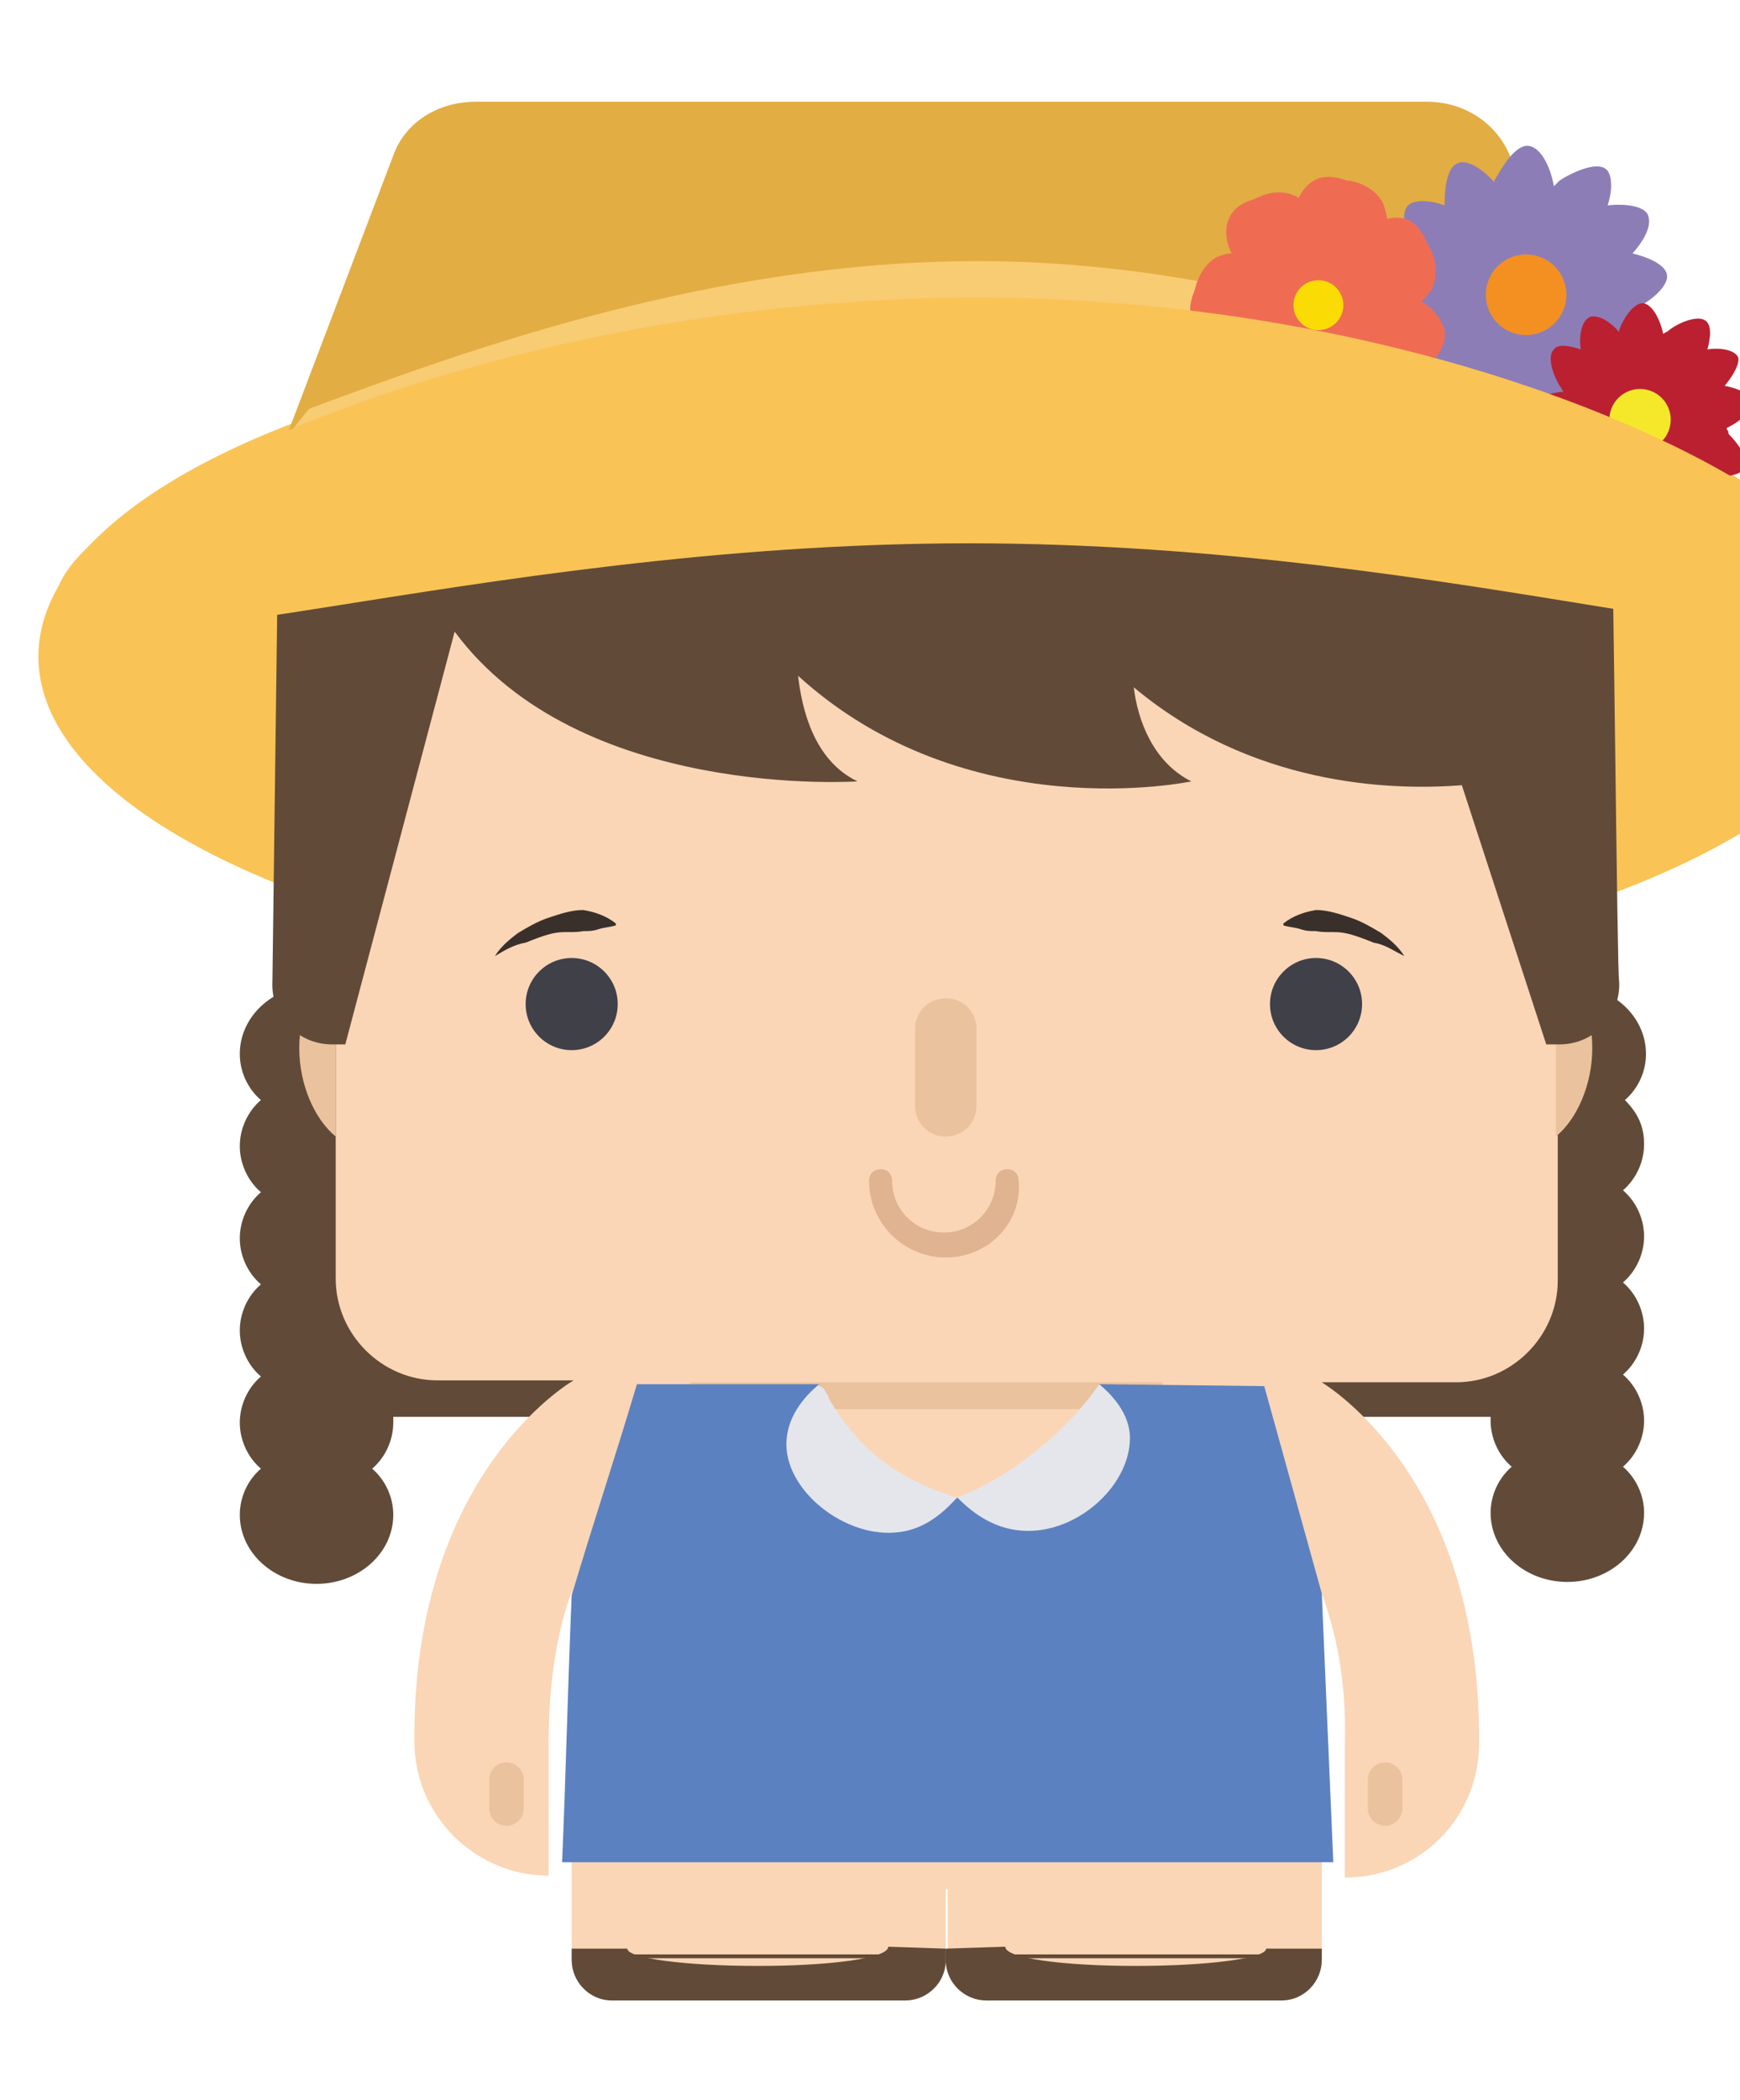 <?xml version="1.0" encoding="utf-8"?>
<!-- Generator: Adobe Illustrator 19.2.1, SVG Export Plug-In . SVG Version: 6.00 Build 0)  -->
<svg version="1.2" baseProfile="tiny" id="Capa_1" xmlns="http://www.w3.org/2000/svg" xmlns:xlink="http://www.w3.org/1999/xlink"
	 x="0px" y="0px" viewBox="0 0 90.7 109.4" xml:space="preserve">
<ellipse fill="#FAC356" cx="49.9" cy="34.2" rx="47.9" ry="17.6"/>
<path fill="#614B38" d="M84.7,57.3c0.7-0.6,1.1-1.5,1.1-2.4c0-2-1.8-3.6-4-3.6c-0.2,0-0.4,0-0.6,0L79,27.9c-0.2-2.6-2.5-4.7-5.1-4.7
	h-49c-2.7,0-4.9,2-5.1,4.7l-2.2,23.5c-0.3-0.1-0.7-0.1-1.1-0.1c-2.2,0-4,1.6-4,3.6c0,0.9,0.4,1.8,1.1,2.4c-0.7,0.6-1.1,1.5-1.1,2.4
	s0.4,1.8,1.1,2.4c-0.7,0.6-1.1,1.5-1.1,2.4s0.4,1.8,1.1,2.4c-0.7,0.6-1.1,1.5-1.1,2.4s0.4,1.8,1.1,2.4c-0.7,0.6-1.1,1.5-1.1,2.4
	s0.4,1.8,1.1,2.4c-0.7,0.6-1.1,1.5-1.1,2.4c0,2,1.8,3.6,4,3.6s4-1.6,4-3.6c0-0.9-0.4-1.8-1.1-2.4c0.7-0.6,1.1-1.5,1.1-2.4
	c0-0.1,0-0.2,0-0.3c0.2,0,0.4,0,0.6,0h56.5h0.1c0,0.1,0,0.1,0,0.2c0,0.9,0.4,1.8,1.1,2.4c-0.7,0.6-1.1,1.5-1.1,2.4
	c0,2,1.8,3.6,4,3.6s4-1.6,4-3.6c0-0.9-0.4-1.8-1.1-2.4c0.7-0.6,1.1-1.5,1.1-2.4s-0.4-1.8-1.1-2.4c0.7-0.6,1.1-1.5,1.1-2.4
	s-0.4-1.8-1.1-2.4c0.7-0.6,1.1-1.5,1.1-2.4s-0.4-1.8-1.1-2.4c0.7-0.6,1.1-1.5,1.1-2.4S85.4,58,84.7,57.3z"/>
<path fill="#FAD6B6" d="M75.8,21.2h-53c-2.9,0-5.3,2.4-5.3,5.3v40.1c0,2.9,2.4,5.3,5.3,5.3h7.1c-1,0.6-8.4,5.6-8.3,18.8l0,0
	c0,3.9,3.2,7,7,7v-7l0,0c0-3.3,0.5-5.9,1.2-7.8v15.2l0,0v3.9c0,1.1,0.9,2.1,2.1,2.1h15.3c1.1,0,2.1-0.9,2.1-2.1v-3.6h0.1v3.6
	c0,1.1,0.9,2.1,2.1,2.1h15.3c1.1,0,2.1-0.9,2.1-2.1v-3.9l0,0V83c0.7,1.9,1.3,4.5,1.2,7.8l0,0v7c3.9,0,7-3.1,7-7l0,0
	C77.2,77.7,70,72.7,68.9,72h7c2.9,0,5.3-2.4,5.3-5.3V26.5C81.1,23.5,78.7,21.2,75.8,21.2z"/>
<path fill="#E2B88B" d="M70,90.8"/>
<g>
	<circle fill="#404049" cx="29.8" cy="52.3" r="2.4"/>
	<circle fill="#404049" cx="68.6" cy="52.3" r="2.4"/>
</g>
<path fill="#E0B391" d="M49.3,65.5c-2.2,0-4-1.8-4-4c0-0.4,0.3-0.6,0.6-0.6c0.4,0,0.6,0.3,0.6,0.6c0,1.5,1.2,2.7,2.7,2.7
	s2.7-1.2,2.7-2.7c0-0.4,0.3-0.6,0.6-0.6c0.4,0,0.6,0.3,0.6,0.6C53.3,63.7,51.5,65.5,49.3,65.5z"/>
<g>
	<path fill="#EBC29E" d="M17.5,59.2c-1.1-0.9-1.9-2.7-1.9-4.6c0-2,0.8-3.7,1.9-4.6V59.2z"/>
	<path fill="#EBC29E" d="M81.1,59.2c1.1-0.9,1.9-2.7,1.9-4.6c0-2-0.8-3.7-1.9-4.6V59.2z"/>
	<path fill="#EBC29E" d="M60.6,72c0,0.8-0.6,1.4-1.2,1.4H37.2c-0.7,0-1.2-0.6-1.2-1.4H60.6z"/>
	<path fill="#EBC29E" d="M49.3,59.2L49.3,59.2c-0.9,0-1.6-0.7-1.6-1.6v-4c0-0.9,0.7-1.6,1.6-1.6l0,0c0.9,0,1.6,0.7,1.6,1.6v4
		C50.9,58.5,50.2,59.2,49.3,59.2z"/>
	<path fill="#EBC29E" d="M26.4,95.1L26.4,95.1c-0.5,0-0.9-0.4-0.9-0.9v-1.5c0-0.5,0.4-0.9,0.9-0.9l0,0c0.5,0,0.9,0.4,0.9,0.9v1.5
		C27.3,94.7,26.9,95.1,26.4,95.1z"/>
	<path fill="#EBC29E" d="M72.2,95.1L72.2,95.1c0.5,0,0.9-0.4,0.9-0.9v-1.5c0-0.5-0.4-0.9-0.9-0.9l0,0c-0.5,0-0.9,0.4-0.9,0.9v1.5
		C71.3,94.7,71.7,95.1,72.2,95.1z"/>
</g>
<path fill="#614B38" d="M84,27.6c-0.5-3.4-4.9-17.1-34.9-18.1C17.3,8.5,14.5,28,14.5,28l-0.3,23.1c-0.1,1.8,1.3,3.3,3.1,3.3H18
	l5.7-21.5c6.5,8.8,21,7.8,21,7.8c-2.3-1.1-2.9-3.8-3.1-5.5c8.8,8,20.5,5.5,20.5,5.5c-2-1-2.8-3.2-3-4.9c6.1,5.1,13.3,5.4,17.1,5.1
	l4.4,13.5h0.7c1.8,0,3.2-1.5,3.1-3.3C84.3,51.1,84.1,28,84,27.6z"/>
<path fill="#E2AD43" d="M84.9,24.4H14.3l6.2-16.3c0.6-1.7,2.3-2.8,4.3-2.8h49.6c1.9,0,3.6,1.1,4.3,2.8L84.9,24.4z"/>
<path fill="#F8CC73" d="M82.9,20.6c-8.2-3-19.3-7-31.9-7c-13.6,0-26.1,4.4-34.9,7.7l-0.8,1c9.1-3.4,21.9-6.2,35.8-6.2
	c12.9,0,24.5,2.3,32.8,5.4L82.9,20.6z"/>
<g>
	<path fill="#8D7DB6" d="M85.2,16.1c1-0.5,1.7-1.2,1.7-1.7c0-0.6-1-1-1.8-1.2c0.7-0.8,1-1.5,0.8-2s-1.3-0.6-2.1-0.5
		C84.1,9.8,84,9,83.7,8.8c-0.5-0.4-1.8,0.2-2.4,0.6c-0.1,0.1-0.2,0.2-0.3,0.3c-0.2-1.1-0.7-2-1.3-2.1c-0.7-0.1-1.4,1.1-1.8,1.8v0.1
		c-0.7-0.8-1.5-1.2-1.9-1c-0.6,0.2-0.7,1.4-0.7,2.2c-0.8-0.3-1.6-0.3-1.9,0c-0.5,0.5,0,1.8,0.4,2.5c0.1,0.2,0.2,0.3,0.3,0.4
		c-1.3,0.1-2.3,0.6-2.4,1.1c-0.2,0.7,1,1.5,1.7,1.9c0.2,0.1,0.4,0.2,0.7,0.3c-1.1,0.8-1.7,1.8-1.5,2.4c0.2,0.7,1.7,0.7,2.4,0.6
		c0.1,0,0.2,0,0.3-0.1c-0.1,0.8,0,1.4,0.3,1.6c0.5,0.4,1.8-0.2,2.4-0.7c0.1-0.1,0.1-0.1,0.2-0.2c0.3,1.1,0.9,1.9,1.4,1.9
		c0.7,0,1.3-1.2,1.6-1.9l0,0c1,0.9,2,1.4,2.5,1.1c0.6-0.3,0.5-1.7,0.2-2.5c0,0,0,0,0-0.1c1.2,0.3,2.3,0.1,2.6-0.3
		c0.4-0.6-0.5-1.7-1-2.3C85.4,16.2,85.3,16.2,85.2,16.1z M79.7,15.4l-0.1-0.1c0.1,0,0.2,0,0.3,0l0,0C79.8,15.4,79.8,15.4,79.7,15.4z
		"/>

		<ellipse transform="matrix(0.262 -0.965 0.965 0.262 43.86 88.036)" fill="#F49021" cx="79.5" cy="15.4" rx="2.1" ry="2.1"/>
</g>
<g>
	<path fill="#BB2030" d="M90,22.3c0.8-0.4,1.3-0.9,1.3-1.3c0-0.5-0.8-0.8-1.4-0.9c0.5-0.6,0.8-1.2,0.7-1.5c-0.2-0.4-1-0.5-1.6-0.4
		c0.2-0.7,0.2-1.3-0.1-1.5c-0.4-0.3-1.4,0.1-1.9,0.5c-0.1,0.1-0.2,0.1-0.3,0.2c-0.2-0.9-0.6-1.5-1-1.6c-0.5-0.1-1.1,0.8-1.3,1.4v0.1
		c-0.5-0.6-1.1-0.9-1.5-0.8c-0.5,0.2-0.6,1.1-0.5,1.7c-0.6-0.2-1.2-0.3-1.4,0c-0.4,0.4,0,1.4,0.3,1.9c0.1,0.1,0.1,0.2,0.2,0.3
		c-1,0.1-1.7,0.4-1.8,0.9c-0.1,0.5,0.7,1.2,1.3,1.4c0.2,0.1,0.4,0.2,0.5,0.2c-0.8,0.6-1.3,1.4-1.2,1.8c0.2,0.5,1.3,0.6,1.9,0.5
		c0.1,0,0.2,0,0.2,0c-0.1,0.6,0,1.1,0.2,1.2c0.4,0.3,1.4-0.2,1.8-0.5c0.1,0,0.1-0.1,0.1-0.1c0.3,0.8,0.7,1.4,1.1,1.5
		c0.5,0,1-0.9,1.2-1.5l0,0c0.7,0.7,1.5,1.1,1.9,0.8c0.5-0.3,0.4-1.3,0.2-1.9l0,0c0.9,0.2,1.8,0.1,2-0.3c0.3-0.5-0.3-1.3-0.8-1.8
		C90.1,22.4,90,22.4,90,22.3z M85.7,21.8C85.7,21.8,85.7,21.7,85.7,21.8c0-0.1,0.1-0.1,0.1-0.1l0,0C85.8,21.8,85.8,21.8,85.7,21.8z"
		/>

		<ellipse transform="matrix(0.262 -0.965 0.965 0.262 42.052 98.656)" fill="#F5E82B" cx="85.5" cy="21.8" rx="1.6" ry="1.6"/>
</g>
<g>
	<path fill="#EF6C53" d="M74.1,15.7c0.2-0.2,0.5-0.5,0.6-0.8c0.4-1.1-0.2-2.1-0.3-2.2c-0.1-0.3-0.4-0.9-0.9-1.2
		c-0.4-0.2-0.8-0.2-1.2-0.1c0-0.2-0.1-0.5-0.2-0.8c-0.5-1-1.7-1.2-1.9-1.2c-0.3-0.1-0.9-0.3-1.5-0.1c-0.5,0.2-0.8,0.6-1,1
		c-0.1,0-0.1-0.1-0.2-0.1c-1.1-0.5-2.1,0.2-2.2,0.2c-0.3,0.1-0.9,0.3-1.2,0.9c-0.3,0.6-0.2,1.3,0.1,1.9c-0.3,0-0.5,0.1-0.8,0.2
		c-1,0.6-1.1,1.8-1.2,1.9c-0.1,0.3-0.3,0.9,0,1.5c0.4,0.8,1.4,1.1,2.2,1.2c-0.2,0.3-0.3,0.8-0.3,1.3c0.1,1.1,1.2,1.8,1.3,1.9
		c0.2,0.2,0.7,0.7,1.4,0.7c0.7,0,1.2-0.4,1.6-0.9c0.2,0.2,0.4,0.5,0.6,0.6c1,0.6,2.1,0.1,2.3,0.1c0.3-0.1,1-0.2,1.4-0.7
		c0.2-0.2,0.3-0.5,0.3-0.8h0.1c1.1-0.2,1.6-1.4,1.7-1.5c0.2-0.3,0.6-0.8,0.5-1.5C75.1,16.5,74.6,16,74.1,15.7z"/>

		<ellipse transform="matrix(0.262 -0.965 0.965 0.262 35.478 78.052)" fill="#FBDB04" cx="68.7" cy="15.8" rx="1.3" ry="1.3"/>
</g>
<path fill="#FAC356" d="M96.8,31.3c0,4.8-20.3-3-46.3-3s-47.6,7.9-47.6,3s22-15.8,48-15.8S96.8,26.5,96.8,31.3z"/>
<path fill="#5C81C0" d="M68.9,83l0.6,14H29.3c0.2-4.6,0.3-9.3,0.5-13.9c1.1-3.7,2.3-7.3,3.4-11h9.5l4.2,6.9c0.5-0.3,1.6-0.9,3.2-1
	c1.7,0,3,0.6,3.5,0.9l3.7-6.8l8.6,0.1L68.9,83z"/>
<path fill="#E5E6EB" d="M42.7,72.1c-0.6,0.5-1.6,1.5-1.7,2.9c-0.2,2.6,3.1,5.2,5.9,4.8c1.6-0.2,2.6-1.4,3-1.8
	c-1-0.3-2.8-0.9-4.5-2.4c-1-0.9-1.7-1.9-2.1-2.6c-0.1-0.1-0.1-0.3-0.2-0.4c-0.1-0.1-0.1-0.2-0.2-0.3C42.8,72.2,42.7,72.2,42.7,72.1z
	"/>
<path fill="#E5E6EB" d="M57.3,72.1c0.6,0.5,1.6,1.5,1.6,2.8c0,2.6-3,5.2-5.9,4.8c-1.6-0.2-2.7-1.3-3.1-1.7c1.1-0.4,2.6-1.2,4.2-2.5
	C55.6,74.3,56.6,73.1,57.3,72.1z"/>
<g>
	<path fill="#3A302B" d="M25.8,49.8c0.3-0.5,0.8-0.9,1.2-1.2c0.5-0.3,1-0.6,1.6-0.8s1.2-0.4,1.8-0.4c0.6,0.1,1.2,0.3,1.7,0.7v0.1
		c-0.3,0.1-0.6,0.1-0.9,0.2c-0.3,0.1-0.5,0.1-0.8,0.1c-0.5,0.1-1,0-1.5,0.1s-1,0.3-1.5,0.5C26.8,49.2,26.3,49.5,25.8,49.8L25.8,49.8
		z"/>
	<path fill="#3A302B" d="M73.2,49.8c-0.3-0.5-0.8-0.9-1.2-1.2c-0.5-0.3-1-0.6-1.6-0.8s-1.2-0.4-1.8-0.4c-0.6,0.1-1.2,0.3-1.7,0.7
		v0.1c0.3,0.1,0.6,0.1,0.9,0.2c0.3,0.1,0.5,0.1,0.8,0.1c0.5,0.1,1,0,1.5,0.1s1,0.3,1.5,0.5C72.2,49.2,72.6,49.5,73.2,49.8L73.2,49.8
		z"/>
</g>
<g>
	<rect x="32.8" y="101.8" fill="#614B38" width="13.5" height="0.2"/>
	<rect x="52.5" y="101.8" fill="#614B38" width="13.5" height="0.2"/>
	<g>
		<path fill="#614B38" d="M46.3,101.4C46.3,101.4,46.3,101.5,46.3,101.4c0,0.6-3,1-6.8,1s-6.8-0.4-6.8-0.9l0,0h-2.9v0.6
			c0,1.1,0.9,2.1,2.1,2.1h15.3c1.1,0,2.1-0.9,2.1-2.1v-0.6L46.3,101.4z"/>
		<path fill="#614B38" d="M52.4,101.4C52.4,101.4,52.4,101.5,52.4,101.4c0,0.6,3,1,6.8,1s6.8-0.4,6.8-0.9l0,0h2.9v0.6
			c0,1.1-0.9,2.1-2.1,2.1H51.4c-1.1,0-2.1-0.9-2.1-2.1v-0.6L52.4,101.4z"/>
	</g>
</g>
</svg>
